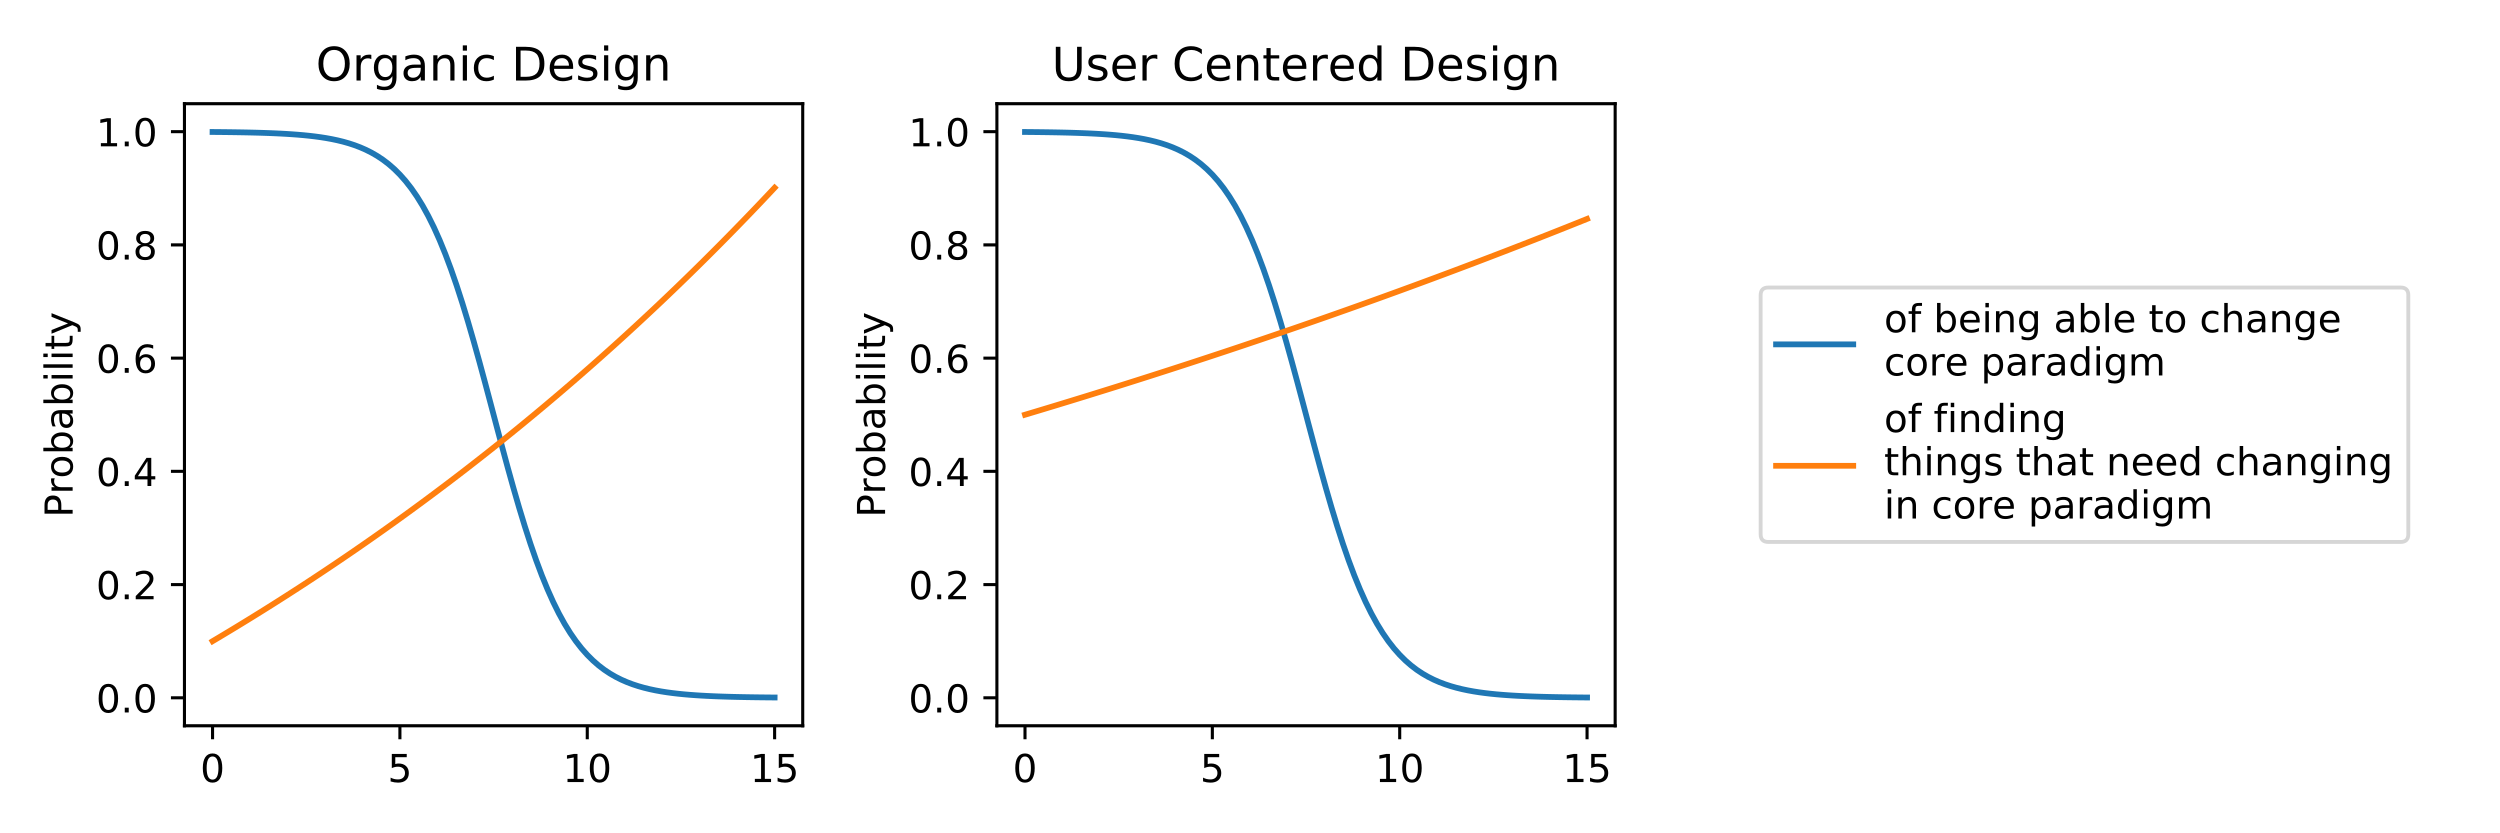 <?xml version="1.0" encoding="utf-8" standalone="no"?>
<!DOCTYPE svg PUBLIC "-//W3C//DTD SVG 1.1//EN"
  "http://www.w3.org/Graphics/SVG/1.1/DTD/svg11.dtd">
<!-- Created with matplotlib (http://matplotlib.org/) -->
<svg height="216pt" version="1.1" viewBox="0 0 648 216" width="648pt" xmlns="http://www.w3.org/2000/svg" xmlns:xlink="http://www.w3.org/1999/xlink">
 <defs>
  <style type="text/css">
*{stroke-linecap:butt;stroke-linejoin:round;}
  </style>
 </defs>
 <g id="figure_1">
  <g id="patch_1">
   <path d="M 0 216 
L 648 216 
L 648 0 
L 0 0 
z
" style="fill:#ffffff;"/>
  </g>
  <g id="axes_1">
   <g id="patch_2">
    <path d="M 47.81 188.12 
L 208.065 188.12 
L 208.065 26.88 
L 47.81 26.88 
z
" style="fill:#ffffff;"/>
   </g>
   <g id="matplotlib.axis_1">
    <g id="xtick_1">
     <g id="line2d_1">
      <defs>
       <path d="M 0 0 
L 0 3.5 
" id="mc43d81867d" style="stroke:#000000;stroke-width:0.8;"/>
      </defs>
      <g>
       <use style="stroke:#000000;stroke-width:0.8;" x="55.094" xlink:href="#mc43d81867d" y="188.12"/>
      </g>
     </g>
     <g id="text_1">
      <!-- 0 -->
      <defs>
       <path d="M 31.781 66.406 
Q 24.172 66.406 20.328 58.906 
Q 16.5 51.422 16.5 36.375 
Q 16.5 21.391 20.328 13.891 
Q 24.172 6.391 31.781 6.391 
Q 39.453 6.391 43.281 13.891 
Q 47.125 21.391 47.125 36.375 
Q 47.125 51.422 43.281 58.906 
Q 39.453 66.406 31.781 66.406 
z
M 31.781 74.219 
Q 44.047 74.219 50.516 64.516 
Q 56.984 54.828 56.984 36.375 
Q 56.984 17.969 50.516 8.266 
Q 44.047 -1.422 31.781 -1.422 
Q 19.531 -1.422 13.062 8.266 
Q 6.594 17.969 6.594 36.375 
Q 6.594 54.828 13.062 64.516 
Q 19.531 74.219 31.781 74.219 
z
" id="DejaVuSans-30"/>
      </defs>
      <g transform="translate(51.913 202.718)scale(0.1 -0.1)">
       <use xlink:href="#DejaVuSans-30"/>
      </g>
     </g>
    </g>
    <g id="xtick_2">
     <g id="line2d_2">
      <g>
       <use style="stroke:#000000;stroke-width:0.8;" x="103.656" xlink:href="#mc43d81867d" y="188.12"/>
      </g>
     </g>
     <g id="text_2">
      <!-- 5 -->
      <defs>
       <path d="M 10.797 72.906 
L 49.516 72.906 
L 49.516 64.594 
L 19.828 64.594 
L 19.828 46.734 
Q 21.969 47.469 24.109 47.828 
Q 26.266 48.188 28.422 48.188 
Q 40.625 48.188 47.75 41.5 
Q 54.891 34.812 54.891 23.391 
Q 54.891 11.625 47.562 5.094 
Q 40.234 -1.422 26.906 -1.422 
Q 22.312 -1.422 17.547 -0.641 
Q 12.797 0.141 7.719 1.703 
L 7.719 11.625 
Q 12.109 9.234 16.797 8.062 
Q 21.484 6.891 26.703 6.891 
Q 35.156 6.891 40.078 11.328 
Q 45.016 15.766 45.016 23.391 
Q 45.016 31 40.078 35.438 
Q 35.156 39.891 26.703 39.891 
Q 22.75 39.891 18.812 39.016 
Q 14.891 38.141 10.797 36.281 
z
" id="DejaVuSans-35"/>
      </defs>
      <g transform="translate(100.475 202.718)scale(0.1 -0.1)">
       <use xlink:href="#DejaVuSans-35"/>
      </g>
     </g>
    </g>
    <g id="xtick_3">
     <g id="line2d_3">
      <g>
       <use style="stroke:#000000;stroke-width:0.8;" x="152.219" xlink:href="#mc43d81867d" y="188.12"/>
      </g>
     </g>
     <g id="text_3">
      <!-- 10 -->
      <defs>
       <path d="M 12.406 8.297 
L 28.516 8.297 
L 28.516 63.922 
L 10.984 60.406 
L 10.984 69.391 
L 28.422 72.906 
L 38.281 72.906 
L 38.281 8.297 
L 54.391 8.297 
L 54.391 0 
L 12.406 0 
z
" id="DejaVuSans-31"/>
      </defs>
      <g transform="translate(145.856 202.718)scale(0.1 -0.1)">
       <use xlink:href="#DejaVuSans-31"/>
       <use x="63.623" xlink:href="#DejaVuSans-30"/>
      </g>
     </g>
    </g>
    <g id="xtick_4">
     <g id="line2d_4">
      <g>
       <use style="stroke:#000000;stroke-width:0.8;" x="200.781" xlink:href="#mc43d81867d" y="188.12"/>
      </g>
     </g>
     <g id="text_4">
      <!-- 15 -->
      <g transform="translate(194.418 202.718)scale(0.1 -0.1)">
       <use xlink:href="#DejaVuSans-31"/>
       <use x="63.623" xlink:href="#DejaVuSans-35"/>
      </g>
     </g>
    </g>
   </g>
   <g id="matplotlib.axis_2">
    <g id="ytick_1">
     <g id="line2d_5">
      <defs>
       <path d="M 0 0 
L -3.5 0 
" id="m5168413702" style="stroke:#000000;stroke-width:0.8;"/>
      </defs>
      <g>
       <use style="stroke:#000000;stroke-width:0.8;" x="47.81" xlink:href="#m5168413702" y="180.872"/>
      </g>
     </g>
     <g id="text_5">
      <!-- 0.0 -->
      <defs>
       <path d="M 10.688 12.406 
L 21 12.406 
L 21 0 
L 10.688 0 
z
" id="DejaVuSans-2e"/>
      </defs>
      <g transform="translate(24.907 184.671)scale(0.1 -0.1)">
       <use xlink:href="#DejaVuSans-30"/>
       <use x="63.623" xlink:href="#DejaVuSans-2e"/>
       <use x="95.41" xlink:href="#DejaVuSans-30"/>
      </g>
     </g>
    </g>
    <g id="ytick_2">
     <g id="line2d_6">
      <g>
       <use style="stroke:#000000;stroke-width:0.8;" x="47.81" xlink:href="#m5168413702" y="151.523"/>
      </g>
     </g>
     <g id="text_6">
      <!-- 0.2 -->
      <defs>
       <path d="M 19.188 8.297 
L 53.609 8.297 
L 53.609 0 
L 7.328 0 
L 7.328 8.297 
Q 12.938 14.109 22.625 23.891 
Q 32.328 33.688 34.812 36.531 
Q 39.547 41.844 41.422 45.531 
Q 43.312 49.219 43.312 52.781 
Q 43.312 58.594 39.234 62.25 
Q 35.156 65.922 28.609 65.922 
Q 23.969 65.922 18.812 64.312 
Q 13.672 62.703 7.812 59.422 
L 7.812 69.391 
Q 13.766 71.781 18.938 73 
Q 24.125 74.219 28.422 74.219 
Q 39.75 74.219 46.484 68.547 
Q 53.219 62.891 53.219 53.422 
Q 53.219 48.922 51.531 44.891 
Q 49.859 40.875 45.406 35.406 
Q 44.188 33.984 37.641 27.219 
Q 31.109 20.453 19.188 8.297 
z
" id="DejaVuSans-32"/>
      </defs>
      <g transform="translate(24.907 155.322)scale(0.1 -0.1)">
       <use xlink:href="#DejaVuSans-30"/>
       <use x="63.623" xlink:href="#DejaVuSans-2e"/>
       <use x="95.41" xlink:href="#DejaVuSans-32"/>
      </g>
     </g>
    </g>
    <g id="ytick_3">
     <g id="line2d_7">
      <g>
       <use style="stroke:#000000;stroke-width:0.8;" x="47.81" xlink:href="#m5168413702" y="122.174"/>
      </g>
     </g>
     <g id="text_7">
      <!-- 0.4 -->
      <defs>
       <path d="M 37.797 64.312 
L 12.891 25.391 
L 37.797 25.391 
z
M 35.203 72.906 
L 47.609 72.906 
L 47.609 25.391 
L 58.016 25.391 
L 58.016 17.188 
L 47.609 17.188 
L 47.609 0 
L 37.797 0 
L 37.797 17.188 
L 4.891 17.188 
L 4.891 26.703 
z
" id="DejaVuSans-34"/>
      </defs>
      <g transform="translate(24.907 125.974)scale(0.1 -0.1)">
       <use xlink:href="#DejaVuSans-30"/>
       <use x="63.623" xlink:href="#DejaVuSans-2e"/>
       <use x="95.41" xlink:href="#DejaVuSans-34"/>
      </g>
     </g>
    </g>
    <g id="ytick_4">
     <g id="line2d_8">
      <g>
       <use style="stroke:#000000;stroke-width:0.8;" x="47.81" xlink:href="#m5168413702" y="92.826"/>
      </g>
     </g>
     <g id="text_8">
      <!-- 0.6 -->
      <defs>
       <path d="M 33.016 40.375 
Q 26.375 40.375 22.484 35.828 
Q 18.609 31.297 18.609 23.391 
Q 18.609 15.531 22.484 10.953 
Q 26.375 6.391 33.016 6.391 
Q 39.656 6.391 43.531 10.953 
Q 47.406 15.531 47.406 23.391 
Q 47.406 31.297 43.531 35.828 
Q 39.656 40.375 33.016 40.375 
z
M 52.594 71.297 
L 52.594 62.312 
Q 48.875 64.062 45.094 64.984 
Q 41.312 65.922 37.594 65.922 
Q 27.828 65.922 22.672 59.328 
Q 17.531 52.734 16.797 39.406 
Q 19.672 43.656 24.016 45.922 
Q 28.375 48.188 33.594 48.188 
Q 44.578 48.188 50.953 41.516 
Q 57.328 34.859 57.328 23.391 
Q 57.328 12.156 50.688 5.359 
Q 44.047 -1.422 33.016 -1.422 
Q 20.359 -1.422 13.672 8.266 
Q 6.984 17.969 6.984 36.375 
Q 6.984 53.656 15.188 63.938 
Q 23.391 74.219 37.203 74.219 
Q 40.922 74.219 44.703 73.484 
Q 48.484 72.75 52.594 71.297 
z
" id="DejaVuSans-36"/>
      </defs>
      <g transform="translate(24.907 96.625)scale(0.1 -0.1)">
       <use xlink:href="#DejaVuSans-30"/>
       <use x="63.623" xlink:href="#DejaVuSans-2e"/>
       <use x="95.41" xlink:href="#DejaVuSans-36"/>
      </g>
     </g>
    </g>
    <g id="ytick_5">
     <g id="line2d_9">
      <g>
       <use style="stroke:#000000;stroke-width:0.8;" x="47.81" xlink:href="#m5168413702" y="63.477"/>
      </g>
     </g>
     <g id="text_9">
      <!-- 0.8 -->
      <defs>
       <path d="M 31.781 34.625 
Q 24.75 34.625 20.719 30.859 
Q 16.703 27.094 16.703 20.516 
Q 16.703 13.922 20.719 10.156 
Q 24.75 6.391 31.781 6.391 
Q 38.812 6.391 42.859 10.172 
Q 46.922 13.969 46.922 20.516 
Q 46.922 27.094 42.891 30.859 
Q 38.875 34.625 31.781 34.625 
z
M 21.922 38.812 
Q 15.578 40.375 12.031 44.719 
Q 8.5 49.078 8.5 55.328 
Q 8.5 64.062 14.719 69.141 
Q 20.953 74.219 31.781 74.219 
Q 42.672 74.219 48.875 69.141 
Q 55.078 64.062 55.078 55.328 
Q 55.078 49.078 51.531 44.719 
Q 48 40.375 41.703 38.812 
Q 48.828 37.156 52.797 32.312 
Q 56.781 27.484 56.781 20.516 
Q 56.781 9.906 50.312 4.234 
Q 43.844 -1.422 31.781 -1.422 
Q 19.734 -1.422 13.25 4.234 
Q 6.781 9.906 6.781 20.516 
Q 6.781 27.484 10.781 32.312 
Q 14.797 37.156 21.922 38.812 
z
M 18.312 54.391 
Q 18.312 48.734 21.844 45.562 
Q 25.391 42.391 31.781 42.391 
Q 38.141 42.391 41.719 45.562 
Q 45.312 48.734 45.312 54.391 
Q 45.312 60.062 41.719 63.234 
Q 38.141 66.406 31.781 66.406 
Q 25.391 66.406 21.844 63.234 
Q 18.312 60.062 18.312 54.391 
z
" id="DejaVuSans-38"/>
      </defs>
      <g transform="translate(24.907 67.276)scale(0.1 -0.1)">
       <use xlink:href="#DejaVuSans-30"/>
       <use x="63.623" xlink:href="#DejaVuSans-2e"/>
       <use x="95.41" xlink:href="#DejaVuSans-38"/>
      </g>
     </g>
    </g>
    <g id="ytick_6">
     <g id="line2d_10">
      <g>
       <use style="stroke:#000000;stroke-width:0.8;" x="47.81" xlink:href="#m5168413702" y="34.128"/>
      </g>
     </g>
     <g id="text_10">
      <!-- 1.0 -->
      <g transform="translate(24.907 37.927)scale(0.1 -0.1)">
       <use xlink:href="#DejaVuSans-31"/>
       <use x="63.623" xlink:href="#DejaVuSans-2e"/>
       <use x="95.41" xlink:href="#DejaVuSans-30"/>
      </g>
     </g>
    </g>
    <g id="text_11">
     <!-- Probability -->
     <defs>
      <path d="M 19.672 64.797 
L 19.672 37.406 
L 32.078 37.406 
Q 38.969 37.406 42.719 40.969 
Q 46.484 44.531 46.484 51.125 
Q 46.484 57.672 42.719 61.234 
Q 38.969 64.797 32.078 64.797 
z
M 9.812 72.906 
L 32.078 72.906 
Q 44.344 72.906 50.609 67.359 
Q 56.891 61.812 56.891 51.125 
Q 56.891 40.328 50.609 34.812 
Q 44.344 29.297 32.078 29.297 
L 19.672 29.297 
L 19.672 0 
L 9.812 0 
z
" id="DejaVuSans-50"/>
      <path d="M 41.109 46.297 
Q 39.594 47.172 37.812 47.578 
Q 36.031 48 33.891 48 
Q 26.266 48 22.188 43.047 
Q 18.109 38.094 18.109 28.812 
L 18.109 0 
L 9.078 0 
L 9.078 54.688 
L 18.109 54.688 
L 18.109 46.188 
Q 20.953 51.172 25.484 53.578 
Q 30.031 56 36.531 56 
Q 37.453 56 38.578 55.875 
Q 39.703 55.766 41.062 55.516 
z
" id="DejaVuSans-72"/>
      <path d="M 30.609 48.391 
Q 23.391 48.391 19.188 42.75 
Q 14.984 37.109 14.984 27.297 
Q 14.984 17.484 19.156 11.844 
Q 23.344 6.203 30.609 6.203 
Q 37.797 6.203 41.984 11.859 
Q 46.188 17.531 46.188 27.297 
Q 46.188 37.016 41.984 42.703 
Q 37.797 48.391 30.609 48.391 
z
M 30.609 56 
Q 42.328 56 49.016 48.375 
Q 55.719 40.766 55.719 27.297 
Q 55.719 13.875 49.016 6.219 
Q 42.328 -1.422 30.609 -1.422 
Q 18.844 -1.422 12.172 6.219 
Q 5.516 13.875 5.516 27.297 
Q 5.516 40.766 12.172 48.375 
Q 18.844 56 30.609 56 
z
" id="DejaVuSans-6f"/>
      <path d="M 48.688 27.297 
Q 48.688 37.203 44.609 42.844 
Q 40.531 48.484 33.406 48.484 
Q 26.266 48.484 22.188 42.844 
Q 18.109 37.203 18.109 27.297 
Q 18.109 17.391 22.188 11.75 
Q 26.266 6.109 33.406 6.109 
Q 40.531 6.109 44.609 11.75 
Q 48.688 17.391 48.688 27.297 
z
M 18.109 46.391 
Q 20.953 51.266 25.266 53.625 
Q 29.594 56 35.594 56 
Q 45.562 56 51.781 48.094 
Q 58.016 40.188 58.016 27.297 
Q 58.016 14.406 51.781 6.484 
Q 45.562 -1.422 35.594 -1.422 
Q 29.594 -1.422 25.266 0.953 
Q 20.953 3.328 18.109 8.203 
L 18.109 0 
L 9.078 0 
L 9.078 75.984 
L 18.109 75.984 
z
" id="DejaVuSans-62"/>
      <path d="M 34.281 27.484 
Q 23.391 27.484 19.188 25 
Q 14.984 22.516 14.984 16.5 
Q 14.984 11.719 18.141 8.906 
Q 21.297 6.109 26.703 6.109 
Q 34.188 6.109 38.703 11.406 
Q 43.219 16.703 43.219 25.484 
L 43.219 27.484 
z
M 52.203 31.203 
L 52.203 0 
L 43.219 0 
L 43.219 8.297 
Q 40.141 3.328 35.547 0.953 
Q 30.953 -1.422 24.312 -1.422 
Q 15.922 -1.422 10.953 3.297 
Q 6 8.016 6 15.922 
Q 6 25.141 12.172 29.828 
Q 18.359 34.516 30.609 34.516 
L 43.219 34.516 
L 43.219 35.406 
Q 43.219 41.609 39.141 45 
Q 35.062 48.391 27.688 48.391 
Q 23 48.391 18.547 47.266 
Q 14.109 46.141 10.016 43.891 
L 10.016 52.203 
Q 14.938 54.109 19.578 55.047 
Q 24.219 56 28.609 56 
Q 40.484 56 46.344 49.844 
Q 52.203 43.703 52.203 31.203 
z
" id="DejaVuSans-61"/>
      <path d="M 9.422 54.688 
L 18.406 54.688 
L 18.406 0 
L 9.422 0 
z
M 9.422 75.984 
L 18.406 75.984 
L 18.406 64.594 
L 9.422 64.594 
z
" id="DejaVuSans-69"/>
      <path d="M 9.422 75.984 
L 18.406 75.984 
L 18.406 0 
L 9.422 0 
z
" id="DejaVuSans-6c"/>
      <path d="M 18.312 70.219 
L 18.312 54.688 
L 36.812 54.688 
L 36.812 47.703 
L 18.312 47.703 
L 18.312 18.016 
Q 18.312 11.328 20.141 9.422 
Q 21.969 7.516 27.594 7.516 
L 36.812 7.516 
L 36.812 0 
L 27.594 0 
Q 17.188 0 13.234 3.875 
Q 9.281 7.766 9.281 18.016 
L 9.281 47.703 
L 2.688 47.703 
L 2.688 54.688 
L 9.281 54.688 
L 9.281 70.219 
z
" id="DejaVuSans-74"/>
      <path d="M 32.172 -5.078 
Q 28.375 -14.844 24.75 -17.812 
Q 21.141 -20.797 15.094 -20.797 
L 7.906 -20.797 
L 7.906 -13.281 
L 13.188 -13.281 
Q 16.891 -13.281 18.938 -11.516 
Q 21 -9.766 23.484 -3.219 
L 25.094 0.875 
L 2.984 54.688 
L 12.5 54.688 
L 29.594 11.922 
L 46.688 54.688 
L 56.203 54.688 
z
" id="DejaVuSans-79"/>
     </defs>
     <g transform="translate(18.827 134.127)rotate(-90)scale(0.1 -0.1)">
      <use xlink:href="#DejaVuSans-50"/>
      <use x="60.287" xlink:href="#DejaVuSans-72"/>
      <use x="101.369" xlink:href="#DejaVuSans-6f"/>
      <use x="162.551" xlink:href="#DejaVuSans-62"/>
      <use x="226.027" xlink:href="#DejaVuSans-61"/>
      <use x="287.307" xlink:href="#DejaVuSans-62"/>
      <use x="350.783" xlink:href="#DejaVuSans-69"/>
      <use x="378.566" xlink:href="#DejaVuSans-6c"/>
      <use x="406.35" xlink:href="#DejaVuSans-69"/>
      <use x="434.133" xlink:href="#DejaVuSans-74"/>
      <use x="473.342" xlink:href="#DejaVuSans-79"/>
     </g>
    </g>
   </g>
   <g id="line2d_11">
    <path clip-path="url(#p45e64e4326)" d="M 55.094 34.209 
L 56.566 34.222 
L 58.037 34.238 
L 59.509 34.256 
L 60.981 34.277 
L 62.452 34.301 
L 63.924 34.329 
L 65.395 34.362 
L 66.867 34.4 
L 68.339 34.445 
L 69.81 34.496 
L 71.282 34.556 
L 72.753 34.626 
L 74.225 34.707 
L 75.696 34.802 
L 77.168 34.912 
L 78.64 35.039 
L 80.111 35.187 
L 81.583 35.359 
L 83.054 35.558 
L 84.526 35.789 
L 85.997 36.057 
L 87.469 36.368 
L 88.941 36.728 
L 90.412 37.145 
L 91.884 37.627 
L 93.355 38.183 
L 94.827 38.826 
L 96.299 39.566 
L 97.77 40.417 
L 99.242 41.395 
L 100.713 42.516 
L 102.185 43.798 
L 103.656 45.26 
L 105.128 46.922 
L 106.6 48.806 
L 108.071 50.932 
L 109.543 53.322 
L 111.014 55.994 
L 112.486 58.965 
L 113.957 62.25 
L 115.429 65.856 
L 116.901 69.785 
L 118.372 74.032 
L 119.844 78.583 
L 121.315 83.413 
L 122.787 88.489 
L 124.259 93.768 
L 125.73 99.198 
L 127.202 104.722 
L 128.673 110.278 
L 130.145 115.802 
L 131.616 121.232 
L 133.088 126.511 
L 134.56 131.587 
L 136.031 136.417 
L 137.503 140.968 
L 138.974 145.215 
L 140.446 149.144 
L 141.918 152.75 
L 143.389 156.035 
L 144.861 159.006 
L 146.332 161.678 
L 147.804 164.068 
L 149.275 166.194 
L 150.747 168.078 
L 152.219 169.74 
L 153.69 171.202 
L 155.162 172.484 
L 156.633 173.605 
L 158.105 174.583 
L 159.576 175.434 
L 161.048 176.174 
L 162.52 176.817 
L 163.991 177.373 
L 165.463 177.855 
L 166.934 178.272 
L 168.406 178.632 
L 169.878 178.943 
L 171.349 179.211 
L 172.821 179.442 
L 174.292 179.641 
L 175.764 179.813 
L 177.235 179.961 
L 178.707 180.088 
L 180.179 180.198 
L 181.65 180.293 
L 183.122 180.374 
L 184.593 180.444 
L 186.065 180.504 
L 187.536 180.555 
L 189.008 180.6 
L 190.48 180.638 
L 191.951 180.671 
L 193.423 180.699 
L 194.894 180.723 
L 196.366 180.744 
L 197.838 180.762 
L 199.309 180.778 
L 200.781 180.791 
" style="fill:none;stroke:#1f77b4;stroke-linecap:square;stroke-width:1.5;"/>
   </g>
   <g id="line2d_12">
    <path clip-path="url(#p45e64e4326)" d="M 55.094 166.198 
L 56.566 165.323 
L 58.037 164.443 
L 59.509 163.558 
L 60.981 162.668 
L 62.452 161.772 
L 63.924 160.871 
L 65.395 159.965 
L 66.867 159.053 
L 68.339 158.136 
L 69.81 157.213 
L 71.282 156.285 
L 72.753 155.351 
L 74.225 154.412 
L 75.696 153.467 
L 77.168 152.516 
L 78.64 151.56 
L 80.111 150.598 
L 81.583 149.631 
L 83.054 148.657 
L 84.526 147.678 
L 85.997 146.693 
L 87.469 145.702 
L 88.941 144.706 
L 90.412 143.703 
L 91.884 142.694 
L 93.355 141.679 
L 94.827 140.659 
L 96.299 139.632 
L 97.77 138.599 
L 99.242 137.56 
L 100.713 136.514 
L 102.185 135.463 
L 103.656 134.405 
L 105.128 133.341 
L 106.6 132.271 
L 108.071 131.194 
L 109.543 130.11 
L 111.014 129.021 
L 112.486 127.924 
L 113.957 126.822 
L 115.429 125.712 
L 116.901 124.597 
L 118.372 123.474 
L 119.844 122.345 
L 121.315 121.209 
L 122.787 120.066 
L 124.259 118.916 
L 125.73 117.76 
L 127.202 116.597 
L 128.673 115.426 
L 130.145 114.249 
L 131.616 113.065 
L 133.088 111.873 
L 134.56 110.675 
L 136.031 109.47 
L 137.503 108.257 
L 138.974 107.037 
L 140.446 105.81 
L 141.918 104.575 
L 143.389 103.333 
L 144.861 102.084 
L 146.332 100.827 
L 147.804 99.563 
L 149.275 98.291 
L 150.747 97.012 
L 152.219 95.725 
L 153.69 94.43 
L 155.162 93.128 
L 156.633 91.817 
L 158.105 90.499 
L 159.576 89.174 
L 161.048 87.84 
L 162.52 86.498 
L 163.991 85.149 
L 165.463 83.791 
L 166.934 82.425 
L 168.406 81.051 
L 169.878 79.669 
L 171.349 78.279 
L 172.821 76.88 
L 174.292 75.473 
L 175.764 74.058 
L 177.235 72.634 
L 178.707 71.202 
L 180.179 69.761 
L 181.65 68.311 
L 183.122 66.853 
L 184.593 65.387 
L 186.065 63.911 
L 187.536 62.427 
L 189.008 60.934 
L 190.48 59.432 
L 191.951 57.921 
L 193.423 56.401 
L 194.894 54.872 
L 196.366 53.334 
L 197.838 51.786 
L 199.309 50.23 
L 200.781 48.664 
" style="fill:none;stroke:#ff7f0e;stroke-linecap:square;stroke-width:1.5;"/>
   </g>
   <g id="patch_3">
    <path d="M 47.81 188.12 
L 47.81 26.88 
" style="fill:none;stroke:#000000;stroke-linecap:square;stroke-linejoin:miter;stroke-width:0.8;"/>
   </g>
   <g id="patch_4">
    <path d="M 208.065 188.12 
L 208.065 26.88 
" style="fill:none;stroke:#000000;stroke-linecap:square;stroke-linejoin:miter;stroke-width:0.8;"/>
   </g>
   <g id="patch_5">
    <path d="M 47.81 188.12 
L 208.065 188.12 
" style="fill:none;stroke:#000000;stroke-linecap:square;stroke-linejoin:miter;stroke-width:0.8;"/>
   </g>
   <g id="patch_6">
    <path d="M 47.81 26.88 
L 208.065 26.88 
" style="fill:none;stroke:#000000;stroke-linecap:square;stroke-linejoin:miter;stroke-width:0.8;"/>
   </g>
   <g id="text_12">
    <!-- Organic Design -->
    <defs>
     <path d="M 39.406 66.219 
Q 28.656 66.219 22.328 58.203 
Q 16.016 50.203 16.016 36.375 
Q 16.016 22.609 22.328 14.594 
Q 28.656 6.594 39.406 6.594 
Q 50.141 6.594 56.422 14.594 
Q 62.703 22.609 62.703 36.375 
Q 62.703 50.203 56.422 58.203 
Q 50.141 66.219 39.406 66.219 
z
M 39.406 74.219 
Q 54.734 74.219 63.906 63.938 
Q 73.094 53.656 73.094 36.375 
Q 73.094 19.141 63.906 8.859 
Q 54.734 -1.422 39.406 -1.422 
Q 24.031 -1.422 14.812 8.828 
Q 5.609 19.094 5.609 36.375 
Q 5.609 53.656 14.812 63.938 
Q 24.031 74.219 39.406 74.219 
z
" id="DejaVuSans-4f"/>
     <path d="M 45.406 27.984 
Q 45.406 37.75 41.375 43.109 
Q 37.359 48.484 30.078 48.484 
Q 22.859 48.484 18.828 43.109 
Q 14.797 37.75 14.797 27.984 
Q 14.797 18.266 18.828 12.891 
Q 22.859 7.516 30.078 7.516 
Q 37.359 7.516 41.375 12.891 
Q 45.406 18.266 45.406 27.984 
z
M 54.391 6.781 
Q 54.391 -7.172 48.188 -13.984 
Q 42 -20.797 29.203 -20.797 
Q 24.469 -20.797 20.266 -20.094 
Q 16.062 -19.391 12.109 -17.922 
L 12.109 -9.188 
Q 16.062 -11.328 19.922 -12.344 
Q 23.781 -13.375 27.781 -13.375 
Q 36.625 -13.375 41.016 -8.766 
Q 45.406 -4.156 45.406 5.172 
L 45.406 9.625 
Q 42.625 4.781 38.281 2.391 
Q 33.938 0 27.875 0 
Q 17.828 0 11.672 7.656 
Q 5.516 15.328 5.516 27.984 
Q 5.516 40.672 11.672 48.328 
Q 17.828 56 27.875 56 
Q 33.938 56 38.281 53.609 
Q 42.625 51.219 45.406 46.391 
L 45.406 54.688 
L 54.391 54.688 
z
" id="DejaVuSans-67"/>
     <path d="M 54.891 33.016 
L 54.891 0 
L 45.906 0 
L 45.906 32.719 
Q 45.906 40.484 42.875 44.328 
Q 39.844 48.188 33.797 48.188 
Q 26.516 48.188 22.312 43.547 
Q 18.109 38.922 18.109 30.906 
L 18.109 0 
L 9.078 0 
L 9.078 54.688 
L 18.109 54.688 
L 18.109 46.188 
Q 21.344 51.125 25.703 53.562 
Q 30.078 56 35.797 56 
Q 45.219 56 50.047 50.172 
Q 54.891 44.344 54.891 33.016 
z
" id="DejaVuSans-6e"/>
     <path d="M 48.781 52.594 
L 48.781 44.188 
Q 44.969 46.297 41.141 47.344 
Q 37.312 48.391 33.406 48.391 
Q 24.656 48.391 19.812 42.844 
Q 14.984 37.312 14.984 27.297 
Q 14.984 17.281 19.812 11.734 
Q 24.656 6.203 33.406 6.203 
Q 37.312 6.203 41.141 7.25 
Q 44.969 8.297 48.781 10.406 
L 48.781 2.094 
Q 45.016 0.344 40.984 -0.531 
Q 36.969 -1.422 32.422 -1.422 
Q 20.062 -1.422 12.781 6.344 
Q 5.516 14.109 5.516 27.297 
Q 5.516 40.672 12.859 48.328 
Q 20.219 56 33.016 56 
Q 37.156 56 41.109 55.141 
Q 45.062 54.297 48.781 52.594 
z
" id="DejaVuSans-63"/>
     <path id="DejaVuSans-20"/>
     <path d="M 19.672 64.797 
L 19.672 8.109 
L 31.594 8.109 
Q 46.688 8.109 53.688 14.938 
Q 60.688 21.781 60.688 36.531 
Q 60.688 51.172 53.688 57.984 
Q 46.688 64.797 31.594 64.797 
z
M 9.812 72.906 
L 30.078 72.906 
Q 51.266 72.906 61.172 64.094 
Q 71.094 55.281 71.094 36.531 
Q 71.094 17.672 61.125 8.828 
Q 51.172 0 30.078 0 
L 9.812 0 
z
" id="DejaVuSans-44"/>
     <path d="M 56.203 29.594 
L 56.203 25.203 
L 14.891 25.203 
Q 15.484 15.922 20.484 11.062 
Q 25.484 6.203 34.422 6.203 
Q 39.594 6.203 44.453 7.469 
Q 49.312 8.734 54.109 11.281 
L 54.109 2.781 
Q 49.266 0.734 44.188 -0.344 
Q 39.109 -1.422 33.891 -1.422 
Q 20.797 -1.422 13.156 6.188 
Q 5.516 13.812 5.516 26.812 
Q 5.516 40.234 12.766 48.109 
Q 20.016 56 32.328 56 
Q 43.359 56 49.781 48.891 
Q 56.203 41.797 56.203 29.594 
z
M 47.219 32.234 
Q 47.125 39.594 43.094 43.984 
Q 39.062 48.391 32.422 48.391 
Q 24.906 48.391 20.391 44.141 
Q 15.875 39.891 15.188 32.172 
z
" id="DejaVuSans-65"/>
     <path d="M 44.281 53.078 
L 44.281 44.578 
Q 40.484 46.531 36.375 47.5 
Q 32.281 48.484 27.875 48.484 
Q 21.188 48.484 17.844 46.438 
Q 14.5 44.391 14.5 40.281 
Q 14.5 37.156 16.891 35.375 
Q 19.281 33.594 26.516 31.984 
L 29.594 31.297 
Q 39.156 29.25 43.188 25.516 
Q 47.219 21.781 47.219 15.094 
Q 47.219 7.469 41.188 3.016 
Q 35.156 -1.422 24.609 -1.422 
Q 20.219 -1.422 15.453 -0.562 
Q 10.688 0.297 5.422 2 
L 5.422 11.281 
Q 10.406 8.688 15.234 7.391 
Q 20.062 6.109 24.812 6.109 
Q 31.156 6.109 34.562 8.281 
Q 37.984 10.453 37.984 14.406 
Q 37.984 18.062 35.516 20.016 
Q 33.062 21.969 24.703 23.781 
L 21.578 24.516 
Q 13.234 26.266 9.516 29.906 
Q 5.812 33.547 5.812 39.891 
Q 5.812 47.609 11.281 51.797 
Q 16.75 56 26.812 56 
Q 31.781 56 36.172 55.266 
Q 40.578 54.547 44.281 53.078 
z
" id="DejaVuSans-73"/>
    </defs>
    <g transform="translate(81.872 20.88)scale(0.12 -0.12)">
     <use xlink:href="#DejaVuSans-4f"/>
     <use x="78.711" xlink:href="#DejaVuSans-72"/>
     <use x="119.809" xlink:href="#DejaVuSans-67"/>
     <use x="183.285" xlink:href="#DejaVuSans-61"/>
     <use x="244.564" xlink:href="#DejaVuSans-6e"/>
     <use x="307.943" xlink:href="#DejaVuSans-69"/>
     <use x="335.727" xlink:href="#DejaVuSans-63"/>
     <use x="390.707" xlink:href="#DejaVuSans-20"/>
     <use x="422.494" xlink:href="#DejaVuSans-44"/>
     <use x="499.496" xlink:href="#DejaVuSans-65"/>
     <use x="561.02" xlink:href="#DejaVuSans-73"/>
     <use x="613.119" xlink:href="#DejaVuSans-69"/>
     <use x="640.902" xlink:href="#DejaVuSans-67"/>
     <use x="704.379" xlink:href="#DejaVuSans-6e"/>
    </g>
   </g>
  </g>
  <g id="axes_2">
   <g id="patch_7">
    <path d="M 258.395 188.12 
L 418.65 188.12 
L 418.65 26.88 
L 258.395 26.88 
z
" style="fill:#ffffff;"/>
   </g>
   <g id="matplotlib.axis_3">
    <g id="xtick_5">
     <g id="line2d_13">
      <g>
       <use style="stroke:#000000;stroke-width:0.8;" x="265.679" xlink:href="#mc43d81867d" y="188.12"/>
      </g>
     </g>
     <g id="text_13">
      <!-- 0 -->
      <g transform="translate(262.498 202.718)scale(0.1 -0.1)">
       <use xlink:href="#DejaVuSans-30"/>
      </g>
     </g>
    </g>
    <g id="xtick_6">
     <g id="line2d_14">
      <g>
       <use style="stroke:#000000;stroke-width:0.8;" x="314.241" xlink:href="#mc43d81867d" y="188.12"/>
      </g>
     </g>
     <g id="text_14">
      <!-- 5 -->
      <g transform="translate(311.06 202.718)scale(0.1 -0.1)">
       <use xlink:href="#DejaVuSans-35"/>
      </g>
     </g>
    </g>
    <g id="xtick_7">
     <g id="line2d_15">
      <g>
       <use style="stroke:#000000;stroke-width:0.8;" x="362.804" xlink:href="#mc43d81867d" y="188.12"/>
      </g>
     </g>
     <g id="text_15">
      <!-- 10 -->
      <g transform="translate(356.441 202.718)scale(0.1 -0.1)">
       <use xlink:href="#DejaVuSans-31"/>
       <use x="63.623" xlink:href="#DejaVuSans-30"/>
      </g>
     </g>
    </g>
    <g id="xtick_8">
     <g id="line2d_16">
      <g>
       <use style="stroke:#000000;stroke-width:0.8;" x="411.366" xlink:href="#mc43d81867d" y="188.12"/>
      </g>
     </g>
     <g id="text_16">
      <!-- 15 -->
      <g transform="translate(405.003 202.718)scale(0.1 -0.1)">
       <use xlink:href="#DejaVuSans-31"/>
       <use x="63.623" xlink:href="#DejaVuSans-35"/>
      </g>
     </g>
    </g>
   </g>
   <g id="matplotlib.axis_4">
    <g id="ytick_7">
     <g id="line2d_17">
      <g>
       <use style="stroke:#000000;stroke-width:0.8;" x="258.395" xlink:href="#m5168413702" y="180.872"/>
      </g>
     </g>
     <g id="text_17">
      <!-- 0.0 -->
      <g transform="translate(235.492 184.671)scale(0.1 -0.1)">
       <use xlink:href="#DejaVuSans-30"/>
       <use x="63.623" xlink:href="#DejaVuSans-2e"/>
       <use x="95.41" xlink:href="#DejaVuSans-30"/>
      </g>
     </g>
    </g>
    <g id="ytick_8">
     <g id="line2d_18">
      <g>
       <use style="stroke:#000000;stroke-width:0.8;" x="258.395" xlink:href="#m5168413702" y="151.523"/>
      </g>
     </g>
     <g id="text_18">
      <!-- 0.2 -->
      <g transform="translate(235.492 155.322)scale(0.1 -0.1)">
       <use xlink:href="#DejaVuSans-30"/>
       <use x="63.623" xlink:href="#DejaVuSans-2e"/>
       <use x="95.41" xlink:href="#DejaVuSans-32"/>
      </g>
     </g>
    </g>
    <g id="ytick_9">
     <g id="line2d_19">
      <g>
       <use style="stroke:#000000;stroke-width:0.8;" x="258.395" xlink:href="#m5168413702" y="122.174"/>
      </g>
     </g>
     <g id="text_19">
      <!-- 0.4 -->
      <g transform="translate(235.492 125.974)scale(0.1 -0.1)">
       <use xlink:href="#DejaVuSans-30"/>
       <use x="63.623" xlink:href="#DejaVuSans-2e"/>
       <use x="95.41" xlink:href="#DejaVuSans-34"/>
      </g>
     </g>
    </g>
    <g id="ytick_10">
     <g id="line2d_20">
      <g>
       <use style="stroke:#000000;stroke-width:0.8;" x="258.395" xlink:href="#m5168413702" y="92.826"/>
      </g>
     </g>
     <g id="text_20">
      <!-- 0.6 -->
      <g transform="translate(235.492 96.625)scale(0.1 -0.1)">
       <use xlink:href="#DejaVuSans-30"/>
       <use x="63.623" xlink:href="#DejaVuSans-2e"/>
       <use x="95.41" xlink:href="#DejaVuSans-36"/>
      </g>
     </g>
    </g>
    <g id="ytick_11">
     <g id="line2d_21">
      <g>
       <use style="stroke:#000000;stroke-width:0.8;" x="258.395" xlink:href="#m5168413702" y="63.477"/>
      </g>
     </g>
     <g id="text_21">
      <!-- 0.8 -->
      <g transform="translate(235.492 67.276)scale(0.1 -0.1)">
       <use xlink:href="#DejaVuSans-30"/>
       <use x="63.623" xlink:href="#DejaVuSans-2e"/>
       <use x="95.41" xlink:href="#DejaVuSans-38"/>
      </g>
     </g>
    </g>
    <g id="ytick_12">
     <g id="line2d_22">
      <g>
       <use style="stroke:#000000;stroke-width:0.8;" x="258.395" xlink:href="#m5168413702" y="34.128"/>
      </g>
     </g>
     <g id="text_22">
      <!-- 1.0 -->
      <g transform="translate(235.492 37.927)scale(0.1 -0.1)">
       <use xlink:href="#DejaVuSans-31"/>
       <use x="63.623" xlink:href="#DejaVuSans-2e"/>
       <use x="95.41" xlink:href="#DejaVuSans-30"/>
      </g>
     </g>
    </g>
    <g id="text_23">
     <!-- Probability -->
     <g transform="translate(229.412 134.127)rotate(-90)scale(0.1 -0.1)">
      <use xlink:href="#DejaVuSans-50"/>
      <use x="60.287" xlink:href="#DejaVuSans-72"/>
      <use x="101.369" xlink:href="#DejaVuSans-6f"/>
      <use x="162.551" xlink:href="#DejaVuSans-62"/>
      <use x="226.027" xlink:href="#DejaVuSans-61"/>
      <use x="287.307" xlink:href="#DejaVuSans-62"/>
      <use x="350.783" xlink:href="#DejaVuSans-69"/>
      <use x="378.566" xlink:href="#DejaVuSans-6c"/>
      <use x="406.35" xlink:href="#DejaVuSans-69"/>
      <use x="434.133" xlink:href="#DejaVuSans-74"/>
      <use x="473.342" xlink:href="#DejaVuSans-79"/>
     </g>
    </g>
   </g>
   <g id="line2d_23">
    <path clip-path="url(#pdc97e3c254)" d="M 265.679 34.209 
L 267.151 34.222 
L 268.622 34.238 
L 270.094 34.256 
L 271.566 34.277 
L 273.037 34.301 
L 274.509 34.329 
L 275.98 34.362 
L 277.452 34.4 
L 278.924 34.445 
L 280.395 34.496 
L 281.867 34.556 
L 283.338 34.626 
L 284.81 34.707 
L 286.281 34.802 
L 287.753 34.912 
L 289.225 35.039 
L 290.696 35.187 
L 292.168 35.359 
L 293.639 35.558 
L 295.111 35.789 
L 296.582 36.057 
L 298.054 36.368 
L 299.526 36.728 
L 300.997 37.145 
L 302.469 37.627 
L 303.94 38.183 
L 305.412 38.826 
L 306.884 39.566 
L 308.355 40.417 
L 309.827 41.395 
L 311.298 42.516 
L 312.77 43.798 
L 314.241 45.26 
L 315.713 46.922 
L 317.185 48.806 
L 318.656 50.932 
L 320.128 53.322 
L 321.599 55.994 
L 323.071 58.965 
L 324.542 62.25 
L 326.014 65.856 
L 327.486 69.785 
L 328.957 74.032 
L 330.429 78.583 
L 331.9 83.413 
L 333.372 88.489 
L 334.844 93.768 
L 336.315 99.198 
L 337.787 104.722 
L 339.258 110.278 
L 340.73 115.802 
L 342.201 121.232 
L 343.673 126.511 
L 345.145 131.587 
L 346.616 136.417 
L 348.088 140.968 
L 349.559 145.215 
L 351.031 149.144 
L 352.503 152.75 
L 353.974 156.035 
L 355.446 159.006 
L 356.917 161.678 
L 358.389 164.068 
L 359.86 166.194 
L 361.332 168.078 
L 362.804 169.74 
L 364.275 171.202 
L 365.747 172.484 
L 367.218 173.605 
L 368.69 174.583 
L 370.161 175.434 
L 371.633 176.174 
L 373.105 176.817 
L 374.576 177.373 
L 376.048 177.855 
L 377.519 178.272 
L 378.991 178.632 
L 380.463 178.943 
L 381.934 179.211 
L 383.406 179.442 
L 384.877 179.641 
L 386.349 179.813 
L 387.82 179.961 
L 389.292 180.088 
L 390.764 180.198 
L 392.235 180.293 
L 393.707 180.374 
L 395.178 180.444 
L 396.65 180.504 
L 398.121 180.555 
L 399.593 180.6 
L 401.065 180.638 
L 402.536 180.671 
L 404.008 180.699 
L 405.479 180.723 
L 406.951 180.744 
L 408.423 180.762 
L 409.894 180.778 
L 411.366 180.791 
" style="fill:none;stroke:#1f77b4;stroke-linecap:square;stroke-width:1.5;"/>
   </g>
   <g id="line2d_24">
    <path clip-path="url(#pdc97e3c254)" d="M 265.679 107.5 
L 267.151 107.059 
L 268.622 106.617 
L 270.094 106.173 
L 271.566 105.728 
L 273.037 105.282 
L 274.509 104.834 
L 275.98 104.385 
L 277.452 103.935 
L 278.924 103.483 
L 280.395 103.03 
L 281.867 102.576 
L 283.338 102.12 
L 284.81 101.663 
L 286.281 101.205 
L 287.753 100.745 
L 289.225 100.284 
L 290.696 99.821 
L 292.168 99.357 
L 293.639 98.891 
L 295.111 98.425 
L 296.582 97.956 
L 298.054 97.487 
L 299.526 97.016 
L 300.997 96.543 
L 302.469 96.069 
L 303.94 95.594 
L 305.412 95.117 
L 306.884 94.639 
L 308.355 94.16 
L 309.827 93.679 
L 311.298 93.196 
L 312.77 92.712 
L 314.241 92.227 
L 315.713 91.74 
L 317.185 91.252 
L 318.656 90.762 
L 320.128 90.271 
L 321.599 89.778 
L 323.071 89.284 
L 324.542 88.788 
L 326.014 88.291 
L 327.486 87.792 
L 328.957 87.292 
L 330.429 86.79 
L 331.9 86.287 
L 333.372 85.782 
L 334.844 85.276 
L 336.315 84.768 
L 337.787 84.259 
L 339.258 83.748 
L 340.73 83.236 
L 342.201 82.722 
L 343.673 82.207 
L 345.145 81.69 
L 346.616 81.171 
L 348.088 80.651 
L 349.559 80.13 
L 351.031 79.606 
L 352.503 79.082 
L 353.974 78.555 
L 355.446 78.027 
L 356.917 77.498 
L 358.389 76.967 
L 359.86 76.434 
L 361.332 75.9 
L 362.804 75.364 
L 364.275 74.826 
L 365.747 74.287 
L 367.218 73.746 
L 368.69 73.204 
L 370.161 72.66 
L 371.633 72.114 
L 373.105 71.567 
L 374.576 71.018 
L 376.048 70.468 
L 377.519 69.915 
L 378.991 69.362 
L 380.463 68.806 
L 381.934 68.249 
L 383.406 67.69 
L 384.877 67.129 
L 386.349 66.567 
L 387.82 66.003 
L 389.292 65.437 
L 390.764 64.87 
L 392.235 64.301 
L 393.707 63.73 
L 395.178 63.158 
L 396.65 62.584 
L 398.121 62.008 
L 399.593 61.43 
L 401.065 60.851 
L 402.536 60.27 
L 404.008 59.687 
L 405.479 59.102 
L 406.951 58.516 
L 408.423 57.927 
L 409.894 57.338 
L 411.366 56.746 
" style="fill:none;stroke:#ff7f0e;stroke-linecap:square;stroke-width:1.5;"/>
   </g>
   <g id="patch_8">
    <path d="M 258.395 188.12 
L 258.395 26.88 
" style="fill:none;stroke:#000000;stroke-linecap:square;stroke-linejoin:miter;stroke-width:0.8;"/>
   </g>
   <g id="patch_9">
    <path d="M 418.65 188.12 
L 418.65 26.88 
" style="fill:none;stroke:#000000;stroke-linecap:square;stroke-linejoin:miter;stroke-width:0.8;"/>
   </g>
   <g id="patch_10">
    <path d="M 258.395 188.12 
L 418.65 188.12 
" style="fill:none;stroke:#000000;stroke-linecap:square;stroke-linejoin:miter;stroke-width:0.8;"/>
   </g>
   <g id="patch_11">
    <path d="M 258.395 26.88 
L 418.65 26.88 
" style="fill:none;stroke:#000000;stroke-linecap:square;stroke-linejoin:miter;stroke-width:0.8;"/>
   </g>
   <g id="text_24">
    <!-- User Centered Design -->
    <defs>
     <path d="M 8.688 72.906 
L 18.609 72.906 
L 18.609 28.609 
Q 18.609 16.891 22.844 11.734 
Q 27.094 6.594 36.625 6.594 
Q 46.094 6.594 50.344 11.734 
Q 54.594 16.891 54.594 28.609 
L 54.594 72.906 
L 64.5 72.906 
L 64.5 27.391 
Q 64.5 13.141 57.438 5.859 
Q 50.391 -1.422 36.625 -1.422 
Q 22.797 -1.422 15.734 5.859 
Q 8.688 13.141 8.688 27.391 
z
" id="DejaVuSans-55"/>
     <path d="M 64.406 67.281 
L 64.406 56.891 
Q 59.422 61.531 53.781 63.812 
Q 48.141 66.109 41.797 66.109 
Q 29.297 66.109 22.656 58.469 
Q 16.016 50.828 16.016 36.375 
Q 16.016 21.969 22.656 14.328 
Q 29.297 6.688 41.797 6.688 
Q 48.141 6.688 53.781 8.984 
Q 59.422 11.281 64.406 15.922 
L 64.406 5.609 
Q 59.234 2.094 53.438 0.328 
Q 47.656 -1.422 41.219 -1.422 
Q 24.656 -1.422 15.125 8.703 
Q 5.609 18.844 5.609 36.375 
Q 5.609 53.953 15.125 64.078 
Q 24.656 74.219 41.219 74.219 
Q 47.75 74.219 53.531 72.484 
Q 59.328 70.75 64.406 67.281 
z
" id="DejaVuSans-43"/>
     <path d="M 45.406 46.391 
L 45.406 75.984 
L 54.391 75.984 
L 54.391 0 
L 45.406 0 
L 45.406 8.203 
Q 42.578 3.328 38.25 0.953 
Q 33.938 -1.422 27.875 -1.422 
Q 17.969 -1.422 11.734 6.484 
Q 5.516 14.406 5.516 27.297 
Q 5.516 40.188 11.734 48.094 
Q 17.969 56 27.875 56 
Q 33.938 56 38.25 53.625 
Q 42.578 51.266 45.406 46.391 
z
M 14.797 27.297 
Q 14.797 17.391 18.875 11.75 
Q 22.953 6.109 30.078 6.109 
Q 37.203 6.109 41.297 11.75 
Q 45.406 17.391 45.406 27.297 
Q 45.406 37.203 41.297 42.844 
Q 37.203 48.484 30.078 48.484 
Q 22.953 48.484 18.875 42.844 
Q 14.797 37.203 14.797 27.297 
z
" id="DejaVuSans-64"/>
    </defs>
    <g transform="translate(272.624 20.88)scale(0.12 -0.12)">
     <use xlink:href="#DejaVuSans-55"/>
     <use x="73.193" xlink:href="#DejaVuSans-73"/>
     <use x="125.293" xlink:href="#DejaVuSans-65"/>
     <use x="186.816" xlink:href="#DejaVuSans-72"/>
     <use x="227.93" xlink:href="#DejaVuSans-20"/>
     <use x="259.717" xlink:href="#DejaVuSans-43"/>
     <use x="329.541" xlink:href="#DejaVuSans-65"/>
     <use x="391.064" xlink:href="#DejaVuSans-6e"/>
     <use x="454.443" xlink:href="#DejaVuSans-74"/>
     <use x="493.652" xlink:href="#DejaVuSans-65"/>
     <use x="555.176" xlink:href="#DejaVuSans-72"/>
     <use x="596.258" xlink:href="#DejaVuSans-65"/>
     <use x="657.781" xlink:href="#DejaVuSans-64"/>
     <use x="721.258" xlink:href="#DejaVuSans-20"/>
     <use x="753.045" xlink:href="#DejaVuSans-44"/>
     <use x="830.047" xlink:href="#DejaVuSans-65"/>
     <use x="891.57" xlink:href="#DejaVuSans-73"/>
     <use x="943.67" xlink:href="#DejaVuSans-69"/>
     <use x="971.453" xlink:href="#DejaVuSans-67"/>
     <use x="1034.93" xlink:href="#DejaVuSans-6e"/>
    </g>
   </g>
  </g>
  <g id="axes_3">
   <g id="line2d_25">
    <path clip-path="url(#pb4e01a81e2)" d="M 549.107 34.209 
L 549.107 34.209 
" style="fill:none;stroke:#1f77b4;stroke-linecap:square;stroke-width:1.5;"/>
   </g>
   <g id="line2d_26">
    <path clip-path="url(#pb4e01a81e2)" d="M 549.107 180.791 
L 549.107 180.791 
" style="fill:none;stroke:#ff7f0e;stroke-linecap:square;stroke-width:1.5;"/>
   </g>
   <g id="legend_1">
    <g id="patch_12">
     <path d="M 458.357 140.475 
L 622.235 140.475 
Q 624.235 140.475 624.235 138.475 
L 624.235 76.525 
Q 624.235 74.525 622.235 74.525 
L 458.357 74.525 
Q 456.357 74.525 456.357 76.525 
L 456.357 138.475 
Q 456.357 140.475 458.357 140.475 
z
" style="fill:#ffffff;opacity:0.8;stroke:#cccccc;stroke-linejoin:miter;"/>
    </g>
    <g id="line2d_27">
     <path d="M 460.357 89.262 
L 480.357 89.262 
" style="fill:none;stroke:#1f77b4;stroke-linecap:square;stroke-width:1.5;"/>
    </g>
    <g id="line2d_28"/>
    <g id="text_25">
     <!-- of being able to change -->
     <defs>
      <path d="M 37.109 75.984 
L 37.109 68.5 
L 28.516 68.5 
Q 23.688 68.5 21.797 66.547 
Q 19.922 64.594 19.922 59.516 
L 19.922 54.688 
L 34.719 54.688 
L 34.719 47.703 
L 19.922 47.703 
L 19.922 0 
L 10.891 0 
L 10.891 47.703 
L 2.297 47.703 
L 2.297 54.688 
L 10.891 54.688 
L 10.891 58.5 
Q 10.891 67.625 15.141 71.797 
Q 19.391 75.984 28.609 75.984 
z
" id="DejaVuSans-66"/>
      <path d="M 54.891 33.016 
L 54.891 0 
L 45.906 0 
L 45.906 32.719 
Q 45.906 40.484 42.875 44.328 
Q 39.844 48.188 33.797 48.188 
Q 26.516 48.188 22.312 43.547 
Q 18.109 38.922 18.109 30.906 
L 18.109 0 
L 9.078 0 
L 9.078 75.984 
L 18.109 75.984 
L 18.109 46.188 
Q 21.344 51.125 25.703 53.562 
Q 30.078 56 35.797 56 
Q 45.219 56 50.047 50.172 
Q 54.891 44.344 54.891 33.016 
z
" id="DejaVuSans-68"/>
     </defs>
     <g transform="translate(488.357 86.124)scale(0.1 -0.1)">
      <use xlink:href="#DejaVuSans-6f"/>
      <use x="61.182" xlink:href="#DejaVuSans-66"/>
      <use x="96.387" xlink:href="#DejaVuSans-20"/>
      <use x="128.174" xlink:href="#DejaVuSans-62"/>
      <use x="191.65" xlink:href="#DejaVuSans-65"/>
      <use x="253.174" xlink:href="#DejaVuSans-69"/>
      <use x="280.957" xlink:href="#DejaVuSans-6e"/>
      <use x="344.336" xlink:href="#DejaVuSans-67"/>
      <use x="407.812" xlink:href="#DejaVuSans-20"/>
      <use x="439.6" xlink:href="#DejaVuSans-61"/>
      <use x="500.879" xlink:href="#DejaVuSans-62"/>
      <use x="564.355" xlink:href="#DejaVuSans-6c"/>
      <use x="592.139" xlink:href="#DejaVuSans-65"/>
      <use x="653.662" xlink:href="#DejaVuSans-20"/>
      <use x="685.449" xlink:href="#DejaVuSans-74"/>
      <use x="724.658" xlink:href="#DejaVuSans-6f"/>
      <use x="785.84" xlink:href="#DejaVuSans-20"/>
      <use x="817.627" xlink:href="#DejaVuSans-63"/>
      <use x="872.607" xlink:href="#DejaVuSans-68"/>
      <use x="935.986" xlink:href="#DejaVuSans-61"/>
      <use x="997.266" xlink:href="#DejaVuSans-6e"/>
      <use x="1060.645" xlink:href="#DejaVuSans-67"/>
      <use x="1124.121" xlink:href="#DejaVuSans-65"/>
     </g>
     <!-- core paradigm -->
     <defs>
      <path d="M 18.109 8.203 
L 18.109 -20.797 
L 9.078 -20.797 
L 9.078 54.688 
L 18.109 54.688 
L 18.109 46.391 
Q 20.953 51.266 25.266 53.625 
Q 29.594 56 35.594 56 
Q 45.562 56 51.781 48.094 
Q 58.016 40.188 58.016 27.297 
Q 58.016 14.406 51.781 6.484 
Q 45.562 -1.422 35.594 -1.422 
Q 29.594 -1.422 25.266 0.953 
Q 20.953 3.328 18.109 8.203 
z
M 48.688 27.297 
Q 48.688 37.203 44.609 42.844 
Q 40.531 48.484 33.406 48.484 
Q 26.266 48.484 22.188 42.844 
Q 18.109 37.203 18.109 27.297 
Q 18.109 17.391 22.188 11.75 
Q 26.266 6.109 33.406 6.109 
Q 40.531 6.109 44.609 11.75 
Q 48.688 17.391 48.688 27.297 
z
" id="DejaVuSans-70"/>
      <path d="M 52 44.188 
Q 55.375 50.25 60.062 53.125 
Q 64.75 56 71.094 56 
Q 79.641 56 84.281 50.016 
Q 88.922 44.047 88.922 33.016 
L 88.922 0 
L 79.891 0 
L 79.891 32.719 
Q 79.891 40.578 77.094 44.375 
Q 74.312 48.188 68.609 48.188 
Q 61.625 48.188 57.562 43.547 
Q 53.516 38.922 53.516 30.906 
L 53.516 0 
L 44.484 0 
L 44.484 32.719 
Q 44.484 40.625 41.703 44.406 
Q 38.922 48.188 33.109 48.188 
Q 26.219 48.188 22.156 43.531 
Q 18.109 38.875 18.109 30.906 
L 18.109 0 
L 9.078 0 
L 9.078 54.688 
L 18.109 54.688 
L 18.109 46.188 
Q 21.188 51.219 25.484 53.609 
Q 29.781 56 35.688 56 
Q 41.656 56 45.828 52.969 
Q 50 49.953 52 44.188 
z
" id="DejaVuSans-6d"/>
     </defs>
     <g transform="translate(488.357 97.321)scale(0.1 -0.1)">
      <use xlink:href="#DejaVuSans-63"/>
      <use x="54.98" xlink:href="#DejaVuSans-6f"/>
      <use x="116.162" xlink:href="#DejaVuSans-72"/>
      <use x="157.244" xlink:href="#DejaVuSans-65"/>
      <use x="218.768" xlink:href="#DejaVuSans-20"/>
      <use x="250.555" xlink:href="#DejaVuSans-70"/>
      <use x="314.031" xlink:href="#DejaVuSans-61"/>
      <use x="375.311" xlink:href="#DejaVuSans-72"/>
      <use x="416.424" xlink:href="#DejaVuSans-61"/>
      <use x="477.703" xlink:href="#DejaVuSans-64"/>
      <use x="541.18" xlink:href="#DejaVuSans-69"/>
      <use x="568.963" xlink:href="#DejaVuSans-67"/>
      <use x="632.439" xlink:href="#DejaVuSans-6d"/>
     </g>
    </g>
    <g id="line2d_29">
     <path d="M 460.357 120.737 
L 480.357 120.737 
" style="fill:none;stroke:#ff7f0e;stroke-linecap:square;stroke-width:1.5;"/>
    </g>
    <g id="line2d_30"/>
    <g id="text_26">
     <!-- of finding -->
     <g transform="translate(488.357 112)scale(0.1 -0.1)">
      <use xlink:href="#DejaVuSans-6f"/>
      <use x="61.182" xlink:href="#DejaVuSans-66"/>
      <use x="96.387" xlink:href="#DejaVuSans-20"/>
      <use x="128.174" xlink:href="#DejaVuSans-66"/>
      <use x="163.379" xlink:href="#DejaVuSans-69"/>
      <use x="191.162" xlink:href="#DejaVuSans-6e"/>
      <use x="254.541" xlink:href="#DejaVuSans-64"/>
      <use x="318.018" xlink:href="#DejaVuSans-69"/>
      <use x="345.801" xlink:href="#DejaVuSans-6e"/>
      <use x="409.18" xlink:href="#DejaVuSans-67"/>
     </g>
     <!-- things that need changing -->
     <g transform="translate(488.357 123.197)scale(0.1 -0.1)">
      <use xlink:href="#DejaVuSans-74"/>
      <use x="39.209" xlink:href="#DejaVuSans-68"/>
      <use x="102.588" xlink:href="#DejaVuSans-69"/>
      <use x="130.371" xlink:href="#DejaVuSans-6e"/>
      <use x="193.75" xlink:href="#DejaVuSans-67"/>
      <use x="257.227" xlink:href="#DejaVuSans-73"/>
      <use x="309.326" xlink:href="#DejaVuSans-20"/>
      <use x="341.113" xlink:href="#DejaVuSans-74"/>
      <use x="380.322" xlink:href="#DejaVuSans-68"/>
      <use x="443.701" xlink:href="#DejaVuSans-61"/>
      <use x="504.98" xlink:href="#DejaVuSans-74"/>
      <use x="544.189" xlink:href="#DejaVuSans-20"/>
      <use x="575.977" xlink:href="#DejaVuSans-6e"/>
      <use x="639.355" xlink:href="#DejaVuSans-65"/>
      <use x="700.879" xlink:href="#DejaVuSans-65"/>
      <use x="762.402" xlink:href="#DejaVuSans-64"/>
      <use x="825.879" xlink:href="#DejaVuSans-20"/>
      <use x="857.666" xlink:href="#DejaVuSans-63"/>
      <use x="912.646" xlink:href="#DejaVuSans-68"/>
      <use x="976.025" xlink:href="#DejaVuSans-61"/>
      <use x="1037.305" xlink:href="#DejaVuSans-6e"/>
      <use x="1100.684" xlink:href="#DejaVuSans-67"/>
      <use x="1164.16" xlink:href="#DejaVuSans-69"/>
      <use x="1191.943" xlink:href="#DejaVuSans-6e"/>
      <use x="1255.322" xlink:href="#DejaVuSans-67"/>
     </g>
     <!-- in core paradigm -->
     <g transform="translate(488.357 134.395)scale(0.1 -0.1)">
      <use xlink:href="#DejaVuSans-69"/>
      <use x="27.783" xlink:href="#DejaVuSans-6e"/>
      <use x="91.162" xlink:href="#DejaVuSans-20"/>
      <use x="122.949" xlink:href="#DejaVuSans-63"/>
      <use x="177.93" xlink:href="#DejaVuSans-6f"/>
      <use x="239.111" xlink:href="#DejaVuSans-72"/>
      <use x="280.193" xlink:href="#DejaVuSans-65"/>
      <use x="341.717" xlink:href="#DejaVuSans-20"/>
      <use x="373.504" xlink:href="#DejaVuSans-70"/>
      <use x="436.98" xlink:href="#DejaVuSans-61"/>
      <use x="498.26" xlink:href="#DejaVuSans-72"/>
      <use x="539.373" xlink:href="#DejaVuSans-61"/>
      <use x="600.652" xlink:href="#DejaVuSans-64"/>
      <use x="664.129" xlink:href="#DejaVuSans-69"/>
      <use x="691.912" xlink:href="#DejaVuSans-67"/>
      <use x="755.389" xlink:href="#DejaVuSans-6d"/>
     </g>
    </g>
   </g>
  </g>
 </g>
 <defs>
  <clipPath id="p45e64e4326">
   <rect height="161.24" width="160.255" x="47.81" y="26.88"/>
  </clipPath>
  <clipPath id="pdc97e3c254">
   <rect height="161.24" width="160.255" x="258.395" y="26.88"/>
  </clipPath>
  <clipPath id="pb4e01a81e2">
   <rect height="161.24" width="160.255" x="468.98" y="26.88"/>
  </clipPath>
 </defs>
</svg>
